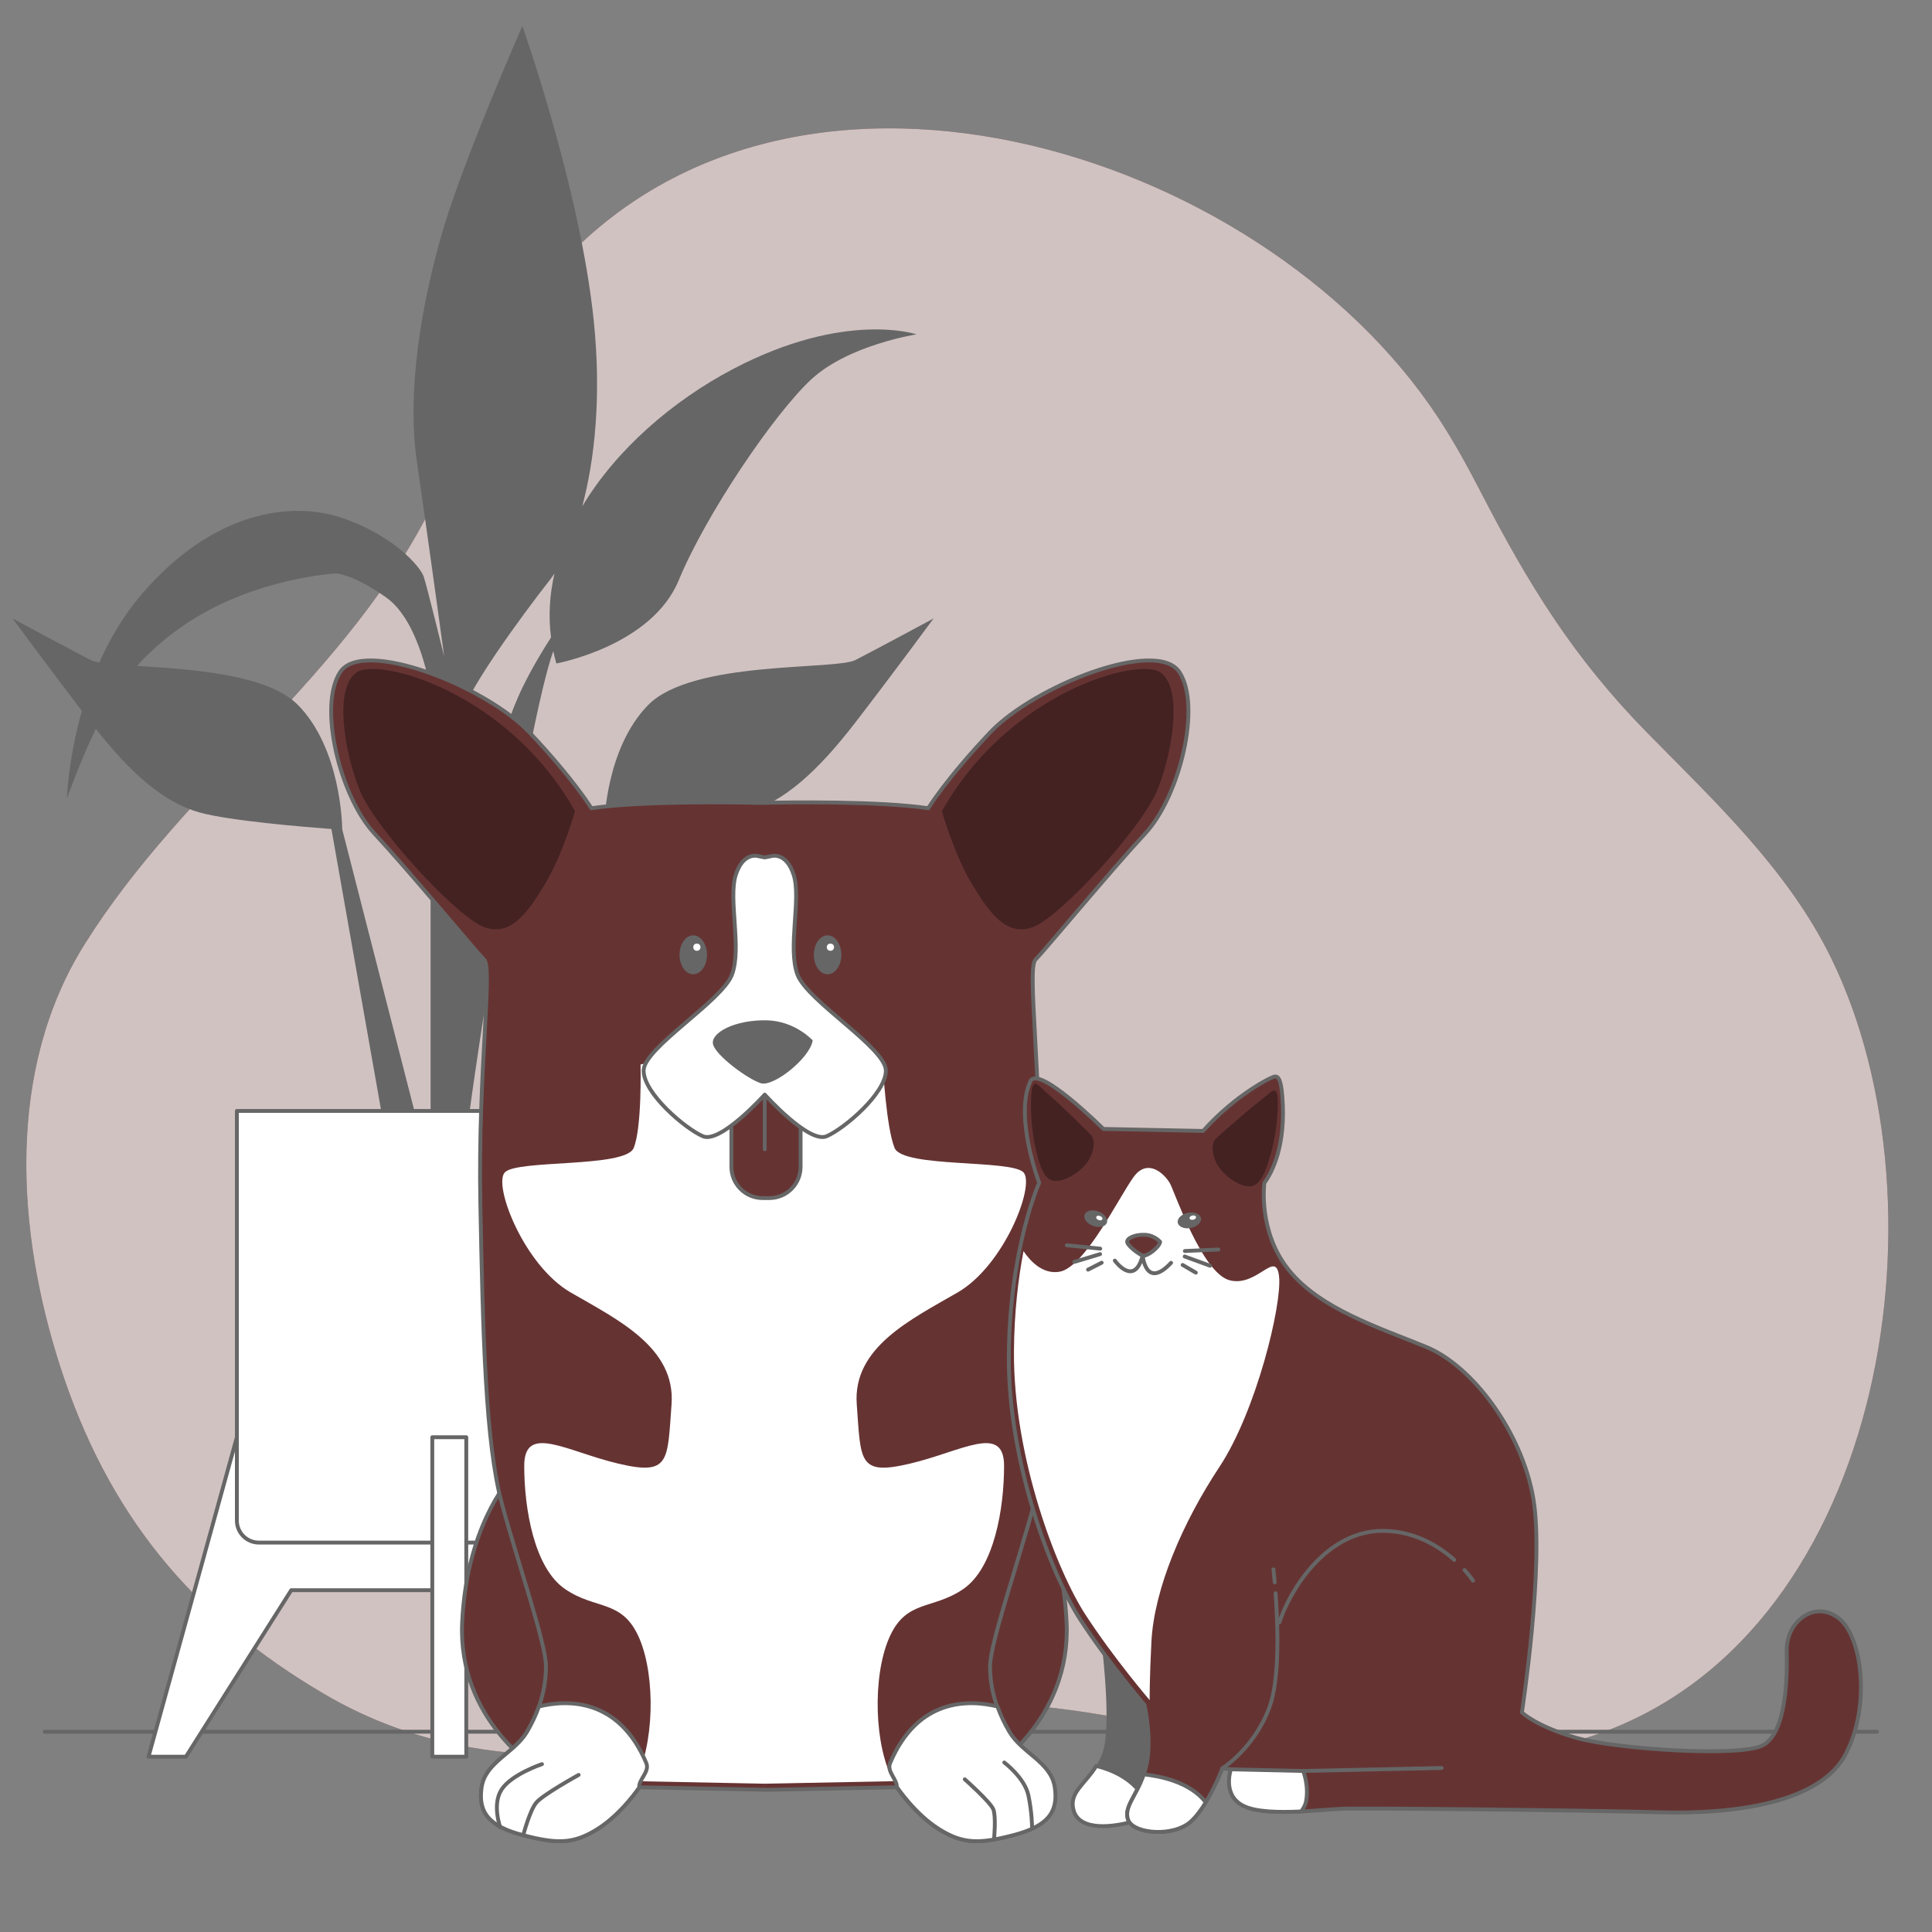 <?xml version="1.0" encoding="utf-8"?>
<!-- Generator: Adobe Illustrator 16.0.3, SVG Export Plug-In . SVG Version: 6.00 Build 0)  -->
<!DOCTYPE svg PUBLIC "-//W3C//DTD SVG 1.1//EN" "http://www.w3.org/Graphics/SVG/1.1/DTD/svg11.dtd">
<svg version="1.1" xmlns="http://www.w3.org/2000/svg" xmlns:xlink="http://www.w3.org/1999/xlink" x="0px" y="0px" width="500px"
	 height="500px" viewBox="0 0 500 500" enable-background="new 0 0 500 500" xml:space="preserve">
<rect x="0" y="0" width="500" height="500" fill="#808080" stroke="none"/>
<g id="Background_Simple">
	<g>
		<path fill="#663333" d="M383.163,127.237c-3.351-6.493-6.862-12.887-10.857-18.98C326.194,37.939,202.699-0.341,141.506,72.341
			c-14.584,17.323-19.667,38.256-29.484,58.123c-22.328,45.185-64.042,72.199-90.198,114.04
			c-20.275,32.434-17.572,74.002-6.262,109.063c12.291,38.1,33.921,64.709,68.519,84.936c38.787,22.676,80.272,16.38,122.197,8.489
			c18.855-3.548,38.294-7.169,57.574-5.814c24.137,1.696,47.968,8.527,71.915,11.848c24.905,3.454,50.745,4.27,74.736-3.256
			c76.829-24.1,95.031-137.037,63.437-201.731c-11.184-22.9-30.138-40.567-47.738-58.493
			C407.204,170.195,395.559,151.258,383.163,127.237z"/>
		<path opacity="0.7" fill="#FFFFFF" d="M383.163,127.237c-3.351-6.493-6.862-12.887-10.857-18.98
			C326.194,37.939,202.699-0.341,141.506,72.341c-14.584,17.323-19.667,38.256-29.484,58.123
			c-22.328,45.185-64.042,72.199-90.198,114.04c-20.275,32.434-17.572,74.002-6.262,109.063
			c12.291,38.1,33.921,64.709,68.519,84.936c38.787,22.676,80.272,16.38,122.197,8.489c18.855-3.548,38.294-7.169,57.574-5.814
			c24.137,1.696,47.968,8.527,71.915,11.848c24.905,3.454,50.745,4.27,74.736-3.256c76.829-24.1,95.031-137.037,63.437-201.731
			c-11.184-22.9-30.138-40.567-47.738-58.493C407.204,170.195,395.559,151.258,383.163,127.237z"/>
	</g>
</g>
<g id="Floor_1_">
	
		<line fill="none" stroke="#666666" stroke-linecap="round" stroke-linejoin="round" stroke-miterlimit="10" x1="11.568" y1="448.163" x2="485.756" y2="448.163"/>
</g>
<g id="Plant">
	<g>
		<path fill="#666666" d="M241.619,160.051c0,0-10.555,14.345-20.231,26.897c-9.675,12.552-18.471,20.621-28.146,23.311
			c-7.785,2.165-26.949,3.747-34.145,4.284l-13.354,75.593h-8.796l19.352-75.507c0.019-1.57,0.466-20.984,11.434-32.163
			c11.435-11.655,48.377-8.966,53.655-11.655C226.666,168.12,241.619,160.051,241.619,160.051z M143.194,168.5
			c-6.643,18.3-20.739,110.241-22.08,122.533l-9.675-1.793v-110.36c0,0-2.639-17.931-11.435-24.207
			c-8.796-6.276-13.194-6.276-13.194-6.276s-14.953,0.897-29.906,8.069c-8.994,4.314-16.065,9.928-21.432,15.861
			c13.396,0.865,33.704,2.027,41.662,10.14c10.967,11.179,11.416,30.594,11.434,32.163l19.352,75.507h-8.796l-13.354-75.593
			c-7.195-0.537-26.359-2.12-34.144-4.284c-9.235-2.567-17.67-10.045-26.832-21.634c-4.242,8.84-7.473,18.048-7.473,18.048
			s0.285-10.059,3.881-22.689c-8.982-11.74-17.954-23.932-17.954-23.932s14.953,8.069,20.23,10.759
			c0.489,0.249,1.253,0.452,2.241,0.625c2.697-6.072,6.253-12.185,10.953-17.659c18.471-21.518,38.702-24.208,51.896-19.725
			c13.194,4.482,20.231,12.552,21.11,15.242c0.879,2.689,5.278,20.621,5.278,20.621s-4.398-32.277-7.037-50.208
			c-2.639-17.932,0.88-39.449,6.157-58.277c5.277-18.828,21.11-54.691,21.11-54.691s14.953,42.139,18.471,76.208
			c2.031,19.665,0.249,36.035-2.972,48.094c8.78-14.683,23.391-27.328,39.035-35.542c29.026-15.242,47.498-8.965,47.498-8.965
			s-17.592,2.689-27.268,11.655c-9.675,8.966-27.267,34.966-34.304,52.001s-31.665,21.518-31.665,21.518
			C143.676,170.637,143.42,169.568,143.194,168.5z M142.606,164.965c-0.718-5.594-0.358-11.147,0.901-16.57
			c-0.429,0.652-0.857,1.252-1.283,1.794c-7.037,8.966-22.87,30.483-22.87,35.863c0,2.848,0.493,17.507,0.958,30.674l1.681-0.19
			c0,0,7.917-27.794,13.194-38.553C137.72,172.822,140.447,168.294,142.606,164.965z"/>
		<g>
			<g>
				<polygon fill="#FFFFFF" stroke="#666666" stroke-linecap="round" stroke-linejoin="round" stroke-miterlimit="10" points="
					172.131,371.955 116.717,369.315 61.303,371.955 38.434,454.636 48.109,454.636 75.376,411.536 116.717,411.536 
					158.058,411.536 185.325,454.636 195,454.636 				"/>
				<path fill="#FFFFFF" stroke="#666666" stroke-linecap="round" stroke-linejoin="round" stroke-miterlimit="10" d="
					M165.553,399.222H67.001c-3.147,0-5.698-2.551-5.698-5.698V287.515h109.949v106.009
					C171.251,396.671,168.7,399.222,165.553,399.222z"/>
				
					<rect x="111.879" y="371.955" fill="#FFFFFF" stroke="#666666" stroke-linecap="round" stroke-linejoin="round" stroke-miterlimit="10" width="8.796" height="82.681"/>
			</g>
		</g>
	</g>
</g>
<g id="Window">
</g>
<g id="Dog">
	<g>
		<path fill="#663333" stroke="#666666" stroke-linecap="round" stroke-linejoin="round" stroke-miterlimit="10" d="
			M264.036,383.208c0,0,10.879,12.005,12.005,36.766s-19.133,39.017-24.76,40.517c-5.627,1.501-12.38,1.876-12.38,1.876v-76.532
			L264.036,383.208z"/>
		<path fill="#663333" stroke="#666666" stroke-linecap="round" stroke-linejoin="round" stroke-miterlimit="10" d="
			M131.605,383.208c0,0-10.879,12.005-12.005,36.766s19.133,39.017,24.76,40.517c5.627,1.501,12.38,1.876,12.38,1.876v-76.532
			L131.605,383.208z"/>
		<path fill="#663333" stroke="#666666" stroke-linecap="round" stroke-linejoin="round" stroke-miterlimit="10" d="M296.39,215.697
			c8.816-9.469,14.693-32.979,8.816-41.794c-5.877-8.816-37.55,3.592-48.978,15.673s-16,19.591-16,19.591
			c-12.911-1.883-35.776-1.55-43.44-1.375c-7.743-0.176-30.83-0.508-43.74,1.375c0,0-4.571-7.51-16-19.591
			s-43.101-24.489-48.978-15.673s0,32.325,8.816,41.794s26.122,30.366,28.407,32.652s-1.632,29.06-0.979,63.018
			c0.653,33.958,1.306,62.039,5.551,77.712c4.245,15.673,11.428,36.244,11.428,42.121s-1.632,11.428-4.897,16.979
			c-3.266,5.551-10.775,7.836-11.755,14.366s1.959,10.122,10.775,12.408c8.816,2.285,13.061,2.285,19.265-1.633
			c6.204-3.918,10.775-10.775,10.775-10.775l33.305,0.653l33.305-0.653c0,0,4.571,6.857,10.775,10.775
			c6.204,3.918,10.448,3.918,19.265,1.633c8.816-2.286,11.754-5.878,10.775-12.408s-8.489-8.815-11.754-14.366
			c-3.266-5.552-4.898-11.103-4.898-16.979s7.184-26.448,11.428-42.121s0.653-43.754,1.306-77.712
			c0.653-33.958-3.265-60.732-0.98-63.018C270.269,246.063,287.574,225.167,296.39,215.697z"/>
		<path fill="#FFFFFF" d="M235.524,378.78c-13.435,3.186-12.709-0.579-13.798-15.351c-1.09-14.771,14.161-22.012,26.143-28.963
			c11.983-6.951,19.971-27.515,17.066-30.99s-31.227-1.158-33.406-6.371c-2.179-5.214-3.061-21.6-3.061-21.6l-30.708-8.667
			l-31.983,8.667c0,0,0.394,16.386-1.785,21.6c-2.179,5.213-30.501,2.896-33.406,6.371c-2.905,3.476,5.083,24.039,17.066,30.99
			s27.233,14.192,26.144,28.963c-1.089,14.771-0.363,18.536-13.798,15.351c-13.435-3.186-24.328-10.427-24.328,0.579
			s2.542,26.356,10.53,31.859s14.888,2.606,19.245,12.743c4.357,10.138,3.803,28.107-1.185,37.007
			c-0.221,0.394-0.359,0.8-0.462,1.209c0.56-0.746,0.87-1.209,0.87-1.209l33.305,0.653l33.291-0.653c0,0,0,0,0,0
			c-4.988-8.899-5.542-26.869-1.185-37.007c4.357-10.137,11.256-7.24,19.245-12.743s10.53-20.854,10.53-31.859
			S248.958,375.595,235.524,378.78z"/>
		<path opacity="0.33" d="M243.767,209.933c0,0,3.104,11.087,7.761,18.848c4.657,7.761,9.092,13.749,15.966,11.087
			s28.162-25.501,32.153-35.701c3.992-10.2,6.431-26.166,0.666-30.157C294.546,170.019,261.063,179.11,243.767,209.933z"/>
		<path opacity="0.33" d="M148.817,209.933c0,0-3.104,11.087-7.761,18.848c-4.657,7.761-9.092,13.749-15.966,11.087
			s-28.162-25.501-32.153-35.701c-3.992-10.2-6.431-26.166-0.666-30.157C98.038,170.019,131.521,179.11,148.817,209.933z"/>
		<g>
			<path fill="#FFFFFF" stroke="#666666" stroke-linecap="round" stroke-linejoin="round" stroke-miterlimit="10" d="
				M165.456,462.618c-0.311-1.972,2.758-4.077,1.809-6.326c-7.13-16.896-20.429-16.453-27.792-14.657
				c-0.778,2.194-1.798,4.37-3.077,6.545c-3.266,5.551-10.775,7.836-11.755,14.366s1.959,10.122,10.775,12.408
				c8.816,2.285,13.061,2.285,19.265-1.633c6.204-3.918,10.775-10.775,10.775-10.775V462.618z"/>
			<path fill="none" stroke="#666666" stroke-linecap="round" stroke-linejoin="round" stroke-miterlimit="10" d="M129.49,472.979
				c0,0-2.241-6.012,0.362-9.916s10.412-6.508,10.412-6.508"/>
			<path fill="none" stroke="#666666" stroke-linecap="round" stroke-linejoin="round" stroke-miterlimit="10" d="M135.416,474.954
				c0,0,1.646-6.328,3.349-8.41s10.979-7.193,10.979-7.193"/>
		</g>
		<g>
			<path fill="#FFFFFF" stroke="#666666" stroke-linecap="round" stroke-linejoin="round" stroke-miterlimit="10" d="
				M232.065,462.618c0.311-1.972-2.659-4.077-1.71-6.326c7.13-16.896,20.428-16.453,27.792-14.657
				c0.778,2.194,1.797,4.37,3.077,6.545c3.265,5.551,10.775,7.836,11.755,14.366s-1.959,10.122-10.775,12.408
				c-8.816,2.285-13.061,2.285-19.265-1.633c-6.204-3.918-10.775-10.775-10.775-10.775L232.065,462.618z"/>
			<path fill="none" stroke="#666666" stroke-linecap="round" stroke-linejoin="round" stroke-miterlimit="10" d="M257.257,476.008
				c0,0,0.568-5.867-0.189-7.761c-0.757-1.893-7.382-7.761-7.382-7.761"/>
			<path fill="none" stroke="#666666" stroke-linecap="round" stroke-linejoin="round" stroke-miterlimit="10" d="M267.1,472.979
				c0,0,0-3.785-0.947-8.328c-0.946-4.543-6.246-8.519-6.246-8.519"/>
		</g>
		<g>
			<g>
				<path fill="#663333" stroke="#666666" stroke-linecap="round" stroke-linejoin="round" stroke-miterlimit="10" d="
					M199.107,310.062h-1.738c-4.464,0-8.083-3.619-8.083-8.083v-23.59h17.905v23.59
					C207.191,306.442,203.572,310.062,199.107,310.062z"/>
				
					<line fill="none" stroke="#666666" stroke-linecap="round" stroke-linejoin="round" stroke-miterlimit="10" x1="197.912" y1="283.287" x2="197.912" y2="297.428"/>
			</g>
			<path fill="#FFFFFF" stroke="#666666" stroke-linecap="round" stroke-linejoin="round" stroke-miterlimit="10" d="
				M206.401,252.268c-2.612-6.857,0.979-19.591-0.979-25.795c-1.959-6.204-5.877-4.897-5.877-4.897l-1.632,0.326l-1.633-0.326
				c0,0-3.918-1.306-5.877,4.897c-1.959,6.204,1.633,18.938-0.979,25.795c-2.612,6.856-22.856,18.938-22.856,24.815
				s10.775,15.02,15.347,16.979c4.571,1.96,16-10.774,16-10.774s11.428,12.734,16,10.774c4.571-1.959,15.346-11.102,15.346-16.979
				S209.014,259.124,206.401,252.268z"/>
			<path fill="#666666" d="M210.32,269.246c0,0-4.562-5.069-11.996-5.192c-8.177-0.137-14.452,3.233-13.799,6.172
				c0.653,2.939,9.143,9.143,12.408,10.122C200.198,281.328,209.667,273.817,210.32,269.246z"/>
			<g>
				<ellipse fill="#666666" cx="214.178" cy="247.103" rx="3.555" ry="5.036"/>
				<circle fill="#FFFFFF" cx="214.91" cy="245.133" r="0.934"/>
			</g>
			<g>
				<ellipse fill="#666666" cx="179.416" cy="247.103" rx="3.555" ry="5.036"/>
				<circle fill="#FFFFFF" cx="180.349" cy="245.133" r="0.934"/>
			</g>
		</g>
	</g>
</g>
<g id="Cat">
	<g>
		<g>
			<path fill="#666666" d="M284.679,421.889c0,0,3.26,23.62,0.754,31.393s-9.091,9.549-7.614,15.146s10.33,4.538,16.262,2.743
				c5.933-1.794,11.376-9.484,10.653-18.655c-0.724-9.17-4.883-23.992-8.084-26.369S286.367,419.976,284.679,421.889z"/>
			<path fill="#FFFFFF" stroke="#666666" stroke-linecap="round" stroke-linejoin="round" stroke-miterlimit="10" d="
				M297.721,469.27c-0.098-0.316-0.185-0.615-0.291-0.947c-2.379-7.395-9.291-10.224-13.723-11.294
				c-2.934,4.808-7.092,6.834-5.887,11.398c1.477,5.597,10.33,4.538,16.262,2.743C295.336,470.791,296.564,470.134,297.721,469.27z"
				/>
		</g>
		<path fill="#663333" stroke="#666666" stroke-linecap="round" stroke-linejoin="round" stroke-miterlimit="10" d="
			M311.371,292.687l-25.817-0.523c0,0-16.824-16.728-18.878-12.344c-4.26,9.093,2.267,26.297,2.267,26.297
			s-7.686,17.006-7.865,44.836c-0.179,27.83,11.219,56.986,18.515,68.204c7.295,11.219,16.603,22.093,16.603,22.093
			s2.143,9.271,0.346,16.23c-1.797,6.958-5.883,9.848-4.583,13.488c1.3,3.642,11.688,4.533,16.208,0.454
			c4.52-4.078,8.196-13.787,8.196-13.787l2.195,0.262c0,0-2.392,6.741,3.339,9.505c5.729,2.764,19.798,0.955,25.212,0.707
			c5.413-0.249,63.069,0.365,82.479,0.909s41.521-2.441,48.082-15.073c6.563-12.633,4.266-30.72-2.015-35.301
			c-6.279-4.582-13.451,1.225-13.258,8.64c0.192,7.414-0.2,21.421-6.293,24.454c-6.092,3.034-37.674,0.947-48.006-1.945
			s-14.233-6.606-14.233-6.606s5.879-38.284,2.954-55.388s-15.66-34.281-27.737-39.226c-12.076-4.944-27.36-9.778-35.49-19.818
			c-8.129-10.04-6.375-22.606-6.375-22.606c1.874-2.552,5.701-9.538,4.636-22.499c-0.37-4.501-1.061-5.036-1.861-5.059
			C329.189,278.567,319.635,283.376,311.371,292.687z"/>
		
			<line fill="none" stroke="#666666" stroke-linecap="round" stroke-linejoin="round" stroke-miterlimit="10" x1="337.251" y1="458.328" x2="373.088" y2="457.552"/>
		<path opacity="0.33" d="M282.502,293.88c0,0-7.402-7.416-10.531-10.107c-3.128-2.69-4.084-4.319-4.735-2.535
			s-0.658,9.193,0.58,15.035c1.238,5.842,2.538,9.482,5.545,9.367c3.007-0.116,7.493-2.994,8.995-6.557
			S282.502,293.88,282.502,293.88z"/>
		<path opacity="0.33" d="M314.517,294.777c0,0,7.806-6.99,11.08-9.502s4.32-4.084,4.87-2.267s0.142,9.216-1.421,14.979
			c-1.563,5.764-3.065,9.326-6.062,9.041c-2.995-0.283-7.313-3.408-8.613-7.05C313.071,296.339,314.517,294.777,314.517,294.777z"/>
		<path fill="#FFFFFF" d="M331.023,330.39c-0.778-7.212-5.633,2.783-12.771,0.949c-7.139-1.834-14.183-22.676-15.425-24.998
			c-1.242-2.322-5.711-6.862-9.449-1.738c-3.738,5.123-12.613,23.398-19.18,24.521c-4.402,0.753-7.651-2.865-9.317-5.334
			c-1.332,6.983-2.405,15.713-2.471,25.901c-0.179,27.83,11.219,56.986,18.515,68.204c7.295,11.219,16.603,22.093,16.603,22.093
			s-0.035-5.638,0.457-15.104c0.71-13.705,8.053-30.819,17.607-45.257C325.146,365.19,331.802,337.601,331.023,330.39z"/>
		<path fill="#FFFFFF" stroke="#666666" stroke-linecap="round" stroke-linejoin="round" stroke-miterlimit="10" d="M312.05,466.448
			c-4.118-5.379-12.132-6.839-16.037-7.231c-1.952,5.726-5.241,8.432-4.056,11.751c1.3,3.642,11.688,4.533,16.208,0.454
			C309.57,470.154,310.894,468.343,312.05,466.448z"/>
		<path fill="none" stroke="#666666" stroke-linecap="round" stroke-linejoin="round" stroke-miterlimit="10" d="M330.121,412.329
			c0.592,8.089,1.113,22.099-1.556,29.416c-3.894,10.675-12.204,15.89-12.204,15.89"/>
		<path fill="none" stroke="#666666" stroke-linecap="round" stroke-linejoin="round" stroke-miterlimit="10" d="M329.563,406.153
			c0,0,0.147,1.269,0.331,3.355"/>
		<path fill="#FFFFFF" stroke="#666666" stroke-linecap="round" stroke-linejoin="round" stroke-miterlimit="10" d="
			M318.557,457.896c0,0-2.392,6.741,3.339,9.505c3.277,1.581,9.282,1.664,14.837,1.4c0.638-0.838,1.115-1.718,1.278-2.609
			c0.772-4.227-0.76-7.864-0.76-7.864L318.557,457.896z"/>
		<path fill="none" stroke="#666666" stroke-linecap="round" stroke-linejoin="round" stroke-miterlimit="10" d="M376.375,403.697
			c-3.934-3.504-10.171-7.44-18.39-7.51c-14.856-0.125-24.33,15.635-26.888,23.722"/>
		<path fill="none" stroke="#666666" stroke-linecap="round" stroke-linejoin="round" stroke-miterlimit="10" d="M381.226,409.076
			c0,0-0.753-1.146-2.207-2.755"/>
		<g>
			<g>
				<path fill="#663333" stroke="#666666" stroke-linecap="round" stroke-linejoin="round" stroke-miterlimit="10" d="
					M300.242,321.389c0,0-1.458-1.716-3.911-1.825c-2.697-0.12-4.799,0.934-4.611,1.91c0.188,0.976,2.933,3.102,4.001,3.455
					C296.79,325.282,299.984,322.891,300.242,321.389z"/>
				<path fill="none" stroke="#666666" stroke-linecap="round" stroke-linejoin="round" stroke-miterlimit="10" d="M288.515,326.245
					c0,0,5.044,7.02,7.206-1.316c0,0,0.769,8.909,7.352,1.889"/>
			</g>
			<g>
				
					<ellipse transform="matrix(0.98 -0.198 0.198 0.98 -56.37 67.015)" fill="#666666" cx="307.745" cy="316.077" rx="3.063" ry="1.998"/>
				
					<ellipse transform="matrix(0.98 -0.198 0.198 0.98 -56.209 67.17)" fill="#FFFFFF" cx="308.633" cy="315.373" rx="0.843" ry="0.55"/>
			</g>
			<g>
				
					<ellipse transform="matrix(0.937 0.349 -0.349 0.937 127.829 -79.145)" fill="#666666" cx="283.697" cy="315.402" rx="3.063" ry="1.998"/>
				
					<ellipse transform="matrix(0.937 0.349 -0.349 0.937 127.787 -79.48)" fill="#FFFFFF" cx="284.666" cy="315.215" rx="0.843" ry="0.55"/>
			</g>
			<g>
				
					<line fill="none" stroke="#666666" stroke-linecap="round" stroke-linejoin="round" stroke-miterlimit="10" x1="284.739" y1="323.148" x2="276.091" y2="322.275"/>
				
					<line fill="none" stroke="#666666" stroke-linecap="round" stroke-linejoin="round" stroke-miterlimit="10" x1="284.7" y1="324.566" x2="278.021" y2="326.587"/>
				
					<line fill="none" stroke="#666666" stroke-linecap="round" stroke-linejoin="round" stroke-miterlimit="10" x1="285.11" y1="326.785" x2="281.591" y2="328.579"/>
			</g>
			<g>
				
					<line fill="none" stroke="#666666" stroke-linecap="round" stroke-linejoin="round" stroke-miterlimit="10" x1="306.64" y1="323.762" x2="315.323" y2="323.374"/>
				
					<line fill="none" stroke="#666666" stroke-linecap="round" stroke-linejoin="round" stroke-miterlimit="10" x1="306.6" y1="325.18" x2="313.156" y2="327.571"/>
				
					<line fill="none" stroke="#666666" stroke-linecap="round" stroke-linejoin="round" stroke-miterlimit="10" x1="306.065" y1="327.372" x2="309.479" y2="329.36"/>
			</g>
		</g>
	</g>
</g>
</svg>

